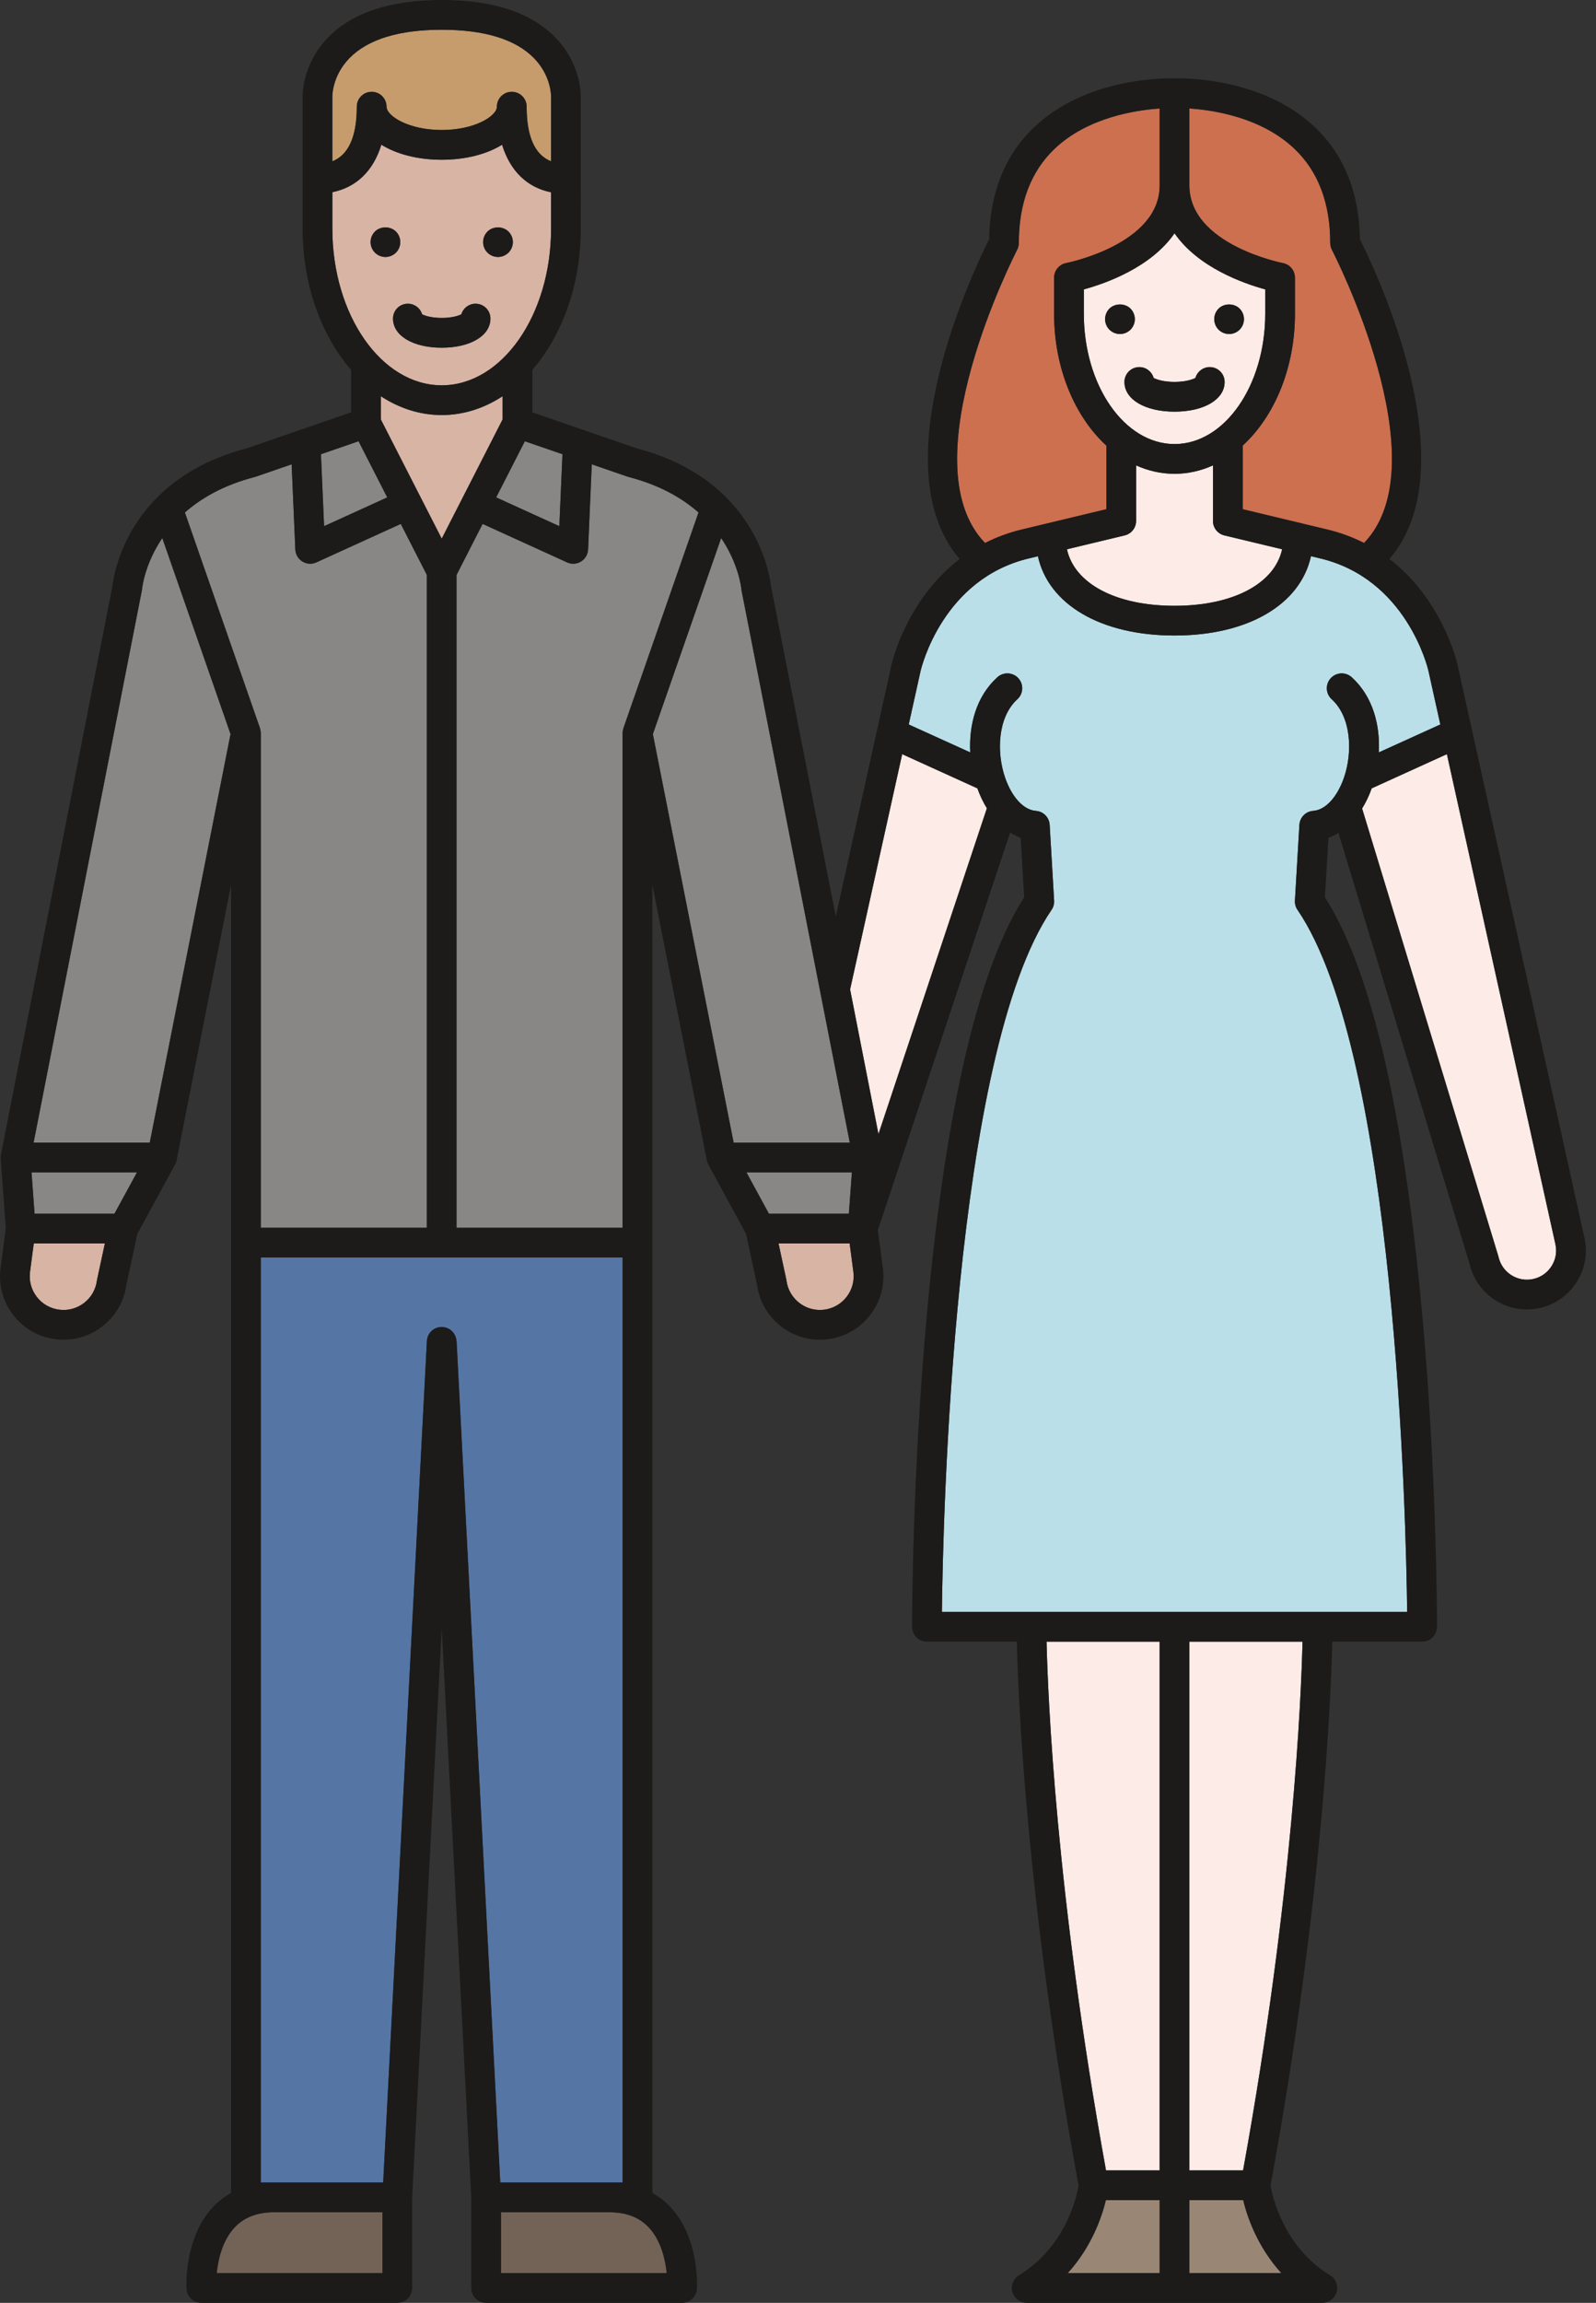 <svg width="52" height="75" viewBox="0 0 52 75" fill="none" xmlns="http://www.w3.org/2000/svg">
<rect x="0" y="0" width="52" height="75" fill="#333333" stroke="none"/>
<path d="M1.126 39.529H3.729L4.463 38.182H1.027L1.126 39.529Z" fill="#898785"/>
<path d="M14.392 12.549C16.357 12.549 17.955 10.258 17.955 7.443V6.262C17.173 6.107 16.619 5.564 16.359 4.713C15.865 5.019 15.176 5.203 14.392 5.203C13.607 5.203 12.919 5.019 12.425 4.712C12.165 5.563 11.61 6.103 10.828 6.259V7.443C10.828 10.258 12.427 12.549 14.392 12.549ZM15.883 7.542C16.063 7.361 16.386 7.361 16.567 7.542C16.658 7.633 16.71 7.757 16.71 7.885C16.71 8.012 16.658 8.136 16.567 8.227C16.477 8.317 16.352 8.369 16.226 8.369C16.098 8.369 15.972 8.317 15.883 8.227C15.791 8.138 15.741 8.012 15.741 7.885C15.741 7.757 15.791 7.633 15.883 7.542ZM13.753 10.236C13.844 10.285 14.066 10.355 14.392 10.355C14.718 10.355 14.94 10.285 15.031 10.236C15.091 10.036 15.276 9.891 15.495 9.891C15.762 9.891 15.979 10.108 15.979 10.376C15.979 10.934 15.326 11.324 14.392 11.324C13.457 11.324 12.804 10.934 12.804 10.376C12.804 10.108 13.021 9.891 13.289 9.891C13.508 9.891 13.693 10.036 13.753 10.236ZM12.075 7.885C12.075 7.757 12.126 7.633 12.217 7.542C12.397 7.361 12.72 7.361 12.901 7.542C12.992 7.633 13.042 7.757 13.042 7.885C13.042 8.012 12.992 8.136 12.901 8.227C12.812 8.317 12.686 8.369 12.56 8.369C12.432 8.369 12.306 8.317 12.217 8.227C12.126 8.136 12.075 8.012 12.075 7.885Z" fill="#D8B4A4"/>
<path d="M4.627 19.187C4.625 19.203 4.623 19.22 4.62 19.235L1.094 37.214H4.879L7.511 23.909L5.287 17.523C4.719 18.362 4.633 19.128 4.627 19.187Z" fill="#898785"/>
<path d="M0.978 41.423C0.94 41.714 1.018 42.002 1.197 42.235C1.376 42.467 1.635 42.616 1.926 42.654C2.218 42.692 2.506 42.614 2.739 42.435C2.971 42.256 3.12 41.997 3.158 41.706C3.16 41.693 3.162 41.679 3.165 41.666L3.417 40.498H1.1L0.978 41.423Z" fill="#D8B4A4"/>
<path d="M12.617 16.2L11.682 14.371L10.457 14.793L10.559 17.137L12.617 16.2Z" fill="#898785"/>
<path d="M8.477 23.74C8.482 23.759 8.487 23.777 8.49 23.796C8.492 23.811 8.493 23.826 8.494 23.841C8.495 23.852 8.497 23.862 8.497 23.873V39.987H13.907V18.724L13.058 17.063L10.307 18.316C10.243 18.345 10.174 18.36 10.106 18.36C10.018 18.36 9.93 18.336 9.853 18.288C9.716 18.204 9.629 18.057 9.622 17.896L9.502 15.122L8.334 15.524C8.322 15.529 8.311 15.532 8.298 15.535C7.288 15.797 6.555 16.222 6.023 16.691L8.47 23.714C8.473 23.723 8.474 23.732 8.477 23.74Z" fill="#898785"/>
<path d="M19.841 72.05H16.324V74.031H21.723C21.679 73.605 21.543 72.97 21.133 72.538C20.821 72.21 20.398 72.05 19.841 72.05Z" fill="#736357"/>
<path d="M20.484 15.535C20.471 15.532 20.459 15.528 20.447 15.524L19.28 15.122L19.16 17.896C19.153 18.057 19.066 18.204 18.929 18.288C18.852 18.335 18.764 18.36 18.676 18.36C18.607 18.36 18.539 18.345 18.475 18.316L15.723 17.062L14.875 18.723V39.986H20.285V23.873C20.285 23.862 20.287 23.851 20.288 23.84C20.289 23.826 20.29 23.811 20.292 23.796C20.295 23.777 20.3 23.759 20.305 23.74C20.308 23.731 20.309 23.722 20.312 23.713L22.759 16.69C22.226 16.222 21.494 15.797 20.484 15.535Z" fill="#898785"/>
<path d="M20.287 40.955H8.498V71.081H12.485L13.909 43.678C13.923 43.411 14.148 43.204 14.417 43.219C14.667 43.232 14.861 43.433 14.873 43.678L14.877 43.678L16.3 71.081H20.287V40.955Z" fill="#5576A5"/>
<path d="M7.65 72.538C7.241 72.97 7.105 73.604 7.061 74.031H12.459V72.05H8.942C8.385 72.05 7.962 72.21 7.65 72.538Z" fill="#736357"/>
<path d="M24.162 19.235C24.159 19.219 24.157 19.202 24.155 19.185C24.149 19.127 24.064 18.362 23.496 17.523L21.271 23.909L23.903 37.214H27.688L24.162 19.235Z" fill="#898785"/>
<path d="M41.798 8.568C42.03 8.612 42.191 8.816 42.191 9.044H42.192V10.217C42.192 11.997 41.516 13.571 40.488 14.512V16.584L43.223 17.241C43.674 17.346 44.078 17.5 44.442 17.684C46.969 15.069 43.433 8.209 43.396 8.138C43.36 8.068 43.341 7.991 43.341 7.913C43.341 6.621 42.953 5.592 42.187 4.857C41.104 3.818 39.527 3.584 38.752 3.533V6.04C38.752 7.967 41.767 8.562 41.798 8.568Z" fill="#CC7050"/>
<path d="M38.267 15.431C37.829 15.431 37.409 15.334 37.015 15.157V16.966C37.015 17.19 36.862 17.385 36.644 17.437L34.762 17.889C35.005 19.004 36.35 19.73 38.267 19.73C40.184 19.73 41.529 19.004 41.773 17.889L39.891 17.438C39.673 17.385 39.52 17.191 39.52 16.966V15.157C39.126 15.334 38.705 15.431 38.267 15.431Z" fill="#FCEBE6"/>
<path d="M33.314 17.24L36.047 16.584V14.513C35.019 13.572 34.343 11.997 34.343 10.217V9.044H34.344C34.344 8.816 34.505 8.612 34.737 8.568C34.776 8.561 37.783 7.956 37.783 6.04V3.534C37.006 3.586 35.422 3.823 34.344 4.861C33.581 5.596 33.194 6.623 33.194 7.913C33.194 7.991 33.175 8.068 33.139 8.138C33.102 8.209 29.566 15.07 32.093 17.685C32.458 17.5 32.863 17.346 33.314 17.24Z" fill="#CC7050"/>
<path d="M14.392 13.518C13.68 13.518 13.007 13.296 12.407 12.903V13.66L14.392 17.544L16.376 13.66V12.904C15.776 13.296 15.103 13.518 14.392 13.518Z" fill="#D8B4A4"/>
<path d="M11.625 3.475C11.625 3.207 11.842 2.99 12.11 2.99H12.11H12.11C12.377 2.99 12.594 3.207 12.594 3.475C12.594 3.777 13.311 4.234 14.392 4.234C15.473 4.234 16.19 3.777 16.19 3.475C16.19 3.207 16.407 2.99 16.674 2.99H16.674C16.674 2.99 16.674 2.99 16.674 2.99C16.942 2.99 17.159 3.207 17.159 3.475C17.159 4.45 17.427 5.045 17.956 5.254V3.164C17.956 3.122 17.962 2.469 17.395 1.89C16.795 1.279 15.784 0.969 14.392 0.969C13 0.969 11.989 1.279 11.389 1.89C10.822 2.469 10.828 3.122 10.828 3.15V5.254C11.357 5.045 11.625 4.45 11.625 3.475Z" fill="#C69C6D"/>
<path d="M35.312 10.217C35.312 12.558 36.638 14.463 38.268 14.463C39.898 14.463 41.223 12.558 41.223 10.217V9.426C40.514 9.231 39.035 8.711 38.268 7.598C37.501 8.711 36.022 9.231 35.312 9.426V10.217ZM39.704 10.051C39.885 9.871 40.208 9.871 40.388 10.051C40.479 10.142 40.53 10.266 40.53 10.394C40.53 10.522 40.479 10.646 40.388 10.737C40.299 10.826 40.173 10.879 40.047 10.879C39.919 10.879 39.793 10.826 39.704 10.737C39.613 10.646 39.563 10.522 39.563 10.394C39.563 10.266 39.613 10.142 39.704 10.051ZM37.586 12.309C37.68 12.361 37.916 12.439 38.268 12.439C38.62 12.439 38.856 12.361 38.95 12.309C39.007 12.105 39.194 11.957 39.416 11.957C39.683 11.957 39.9 12.173 39.9 12.441C39.9 13.01 39.229 13.408 38.268 13.408C37.307 13.408 36.636 13.01 36.636 12.441C36.636 12.173 36.853 11.957 37.12 11.957C37.342 11.956 37.529 12.105 37.586 12.309ZM36.147 10.051C36.329 9.871 36.653 9.871 36.833 10.051C36.922 10.142 36.974 10.266 36.974 10.394C36.974 10.522 36.922 10.646 36.833 10.737C36.742 10.826 36.618 10.879 36.49 10.879C36.362 10.879 36.238 10.826 36.147 10.737C36.056 10.646 36.006 10.522 36.006 10.394C36.006 10.266 36.056 10.142 36.147 10.051Z" fill="#FCEBE6"/>
<path d="M16.166 16.2L18.224 17.137L18.326 14.793L17.1 14.371L16.166 16.2Z" fill="#898785"/>
<path d="M47.142 24.561L44.692 25.675C44.606 25.917 44.5 26.136 44.379 26.332L48.815 40.903C48.819 40.914 48.822 40.926 48.824 40.937C48.88 41.185 49.029 41.395 49.243 41.531C49.458 41.667 49.712 41.711 49.96 41.654C50.207 41.599 50.418 41.45 50.553 41.235C50.689 41.021 50.733 40.766 50.677 40.519L47.142 24.561Z" fill="#FCEBE6"/>
<path d="M27.756 38.182H24.32L25.053 39.529H27.657L27.756 38.182Z" fill="#898785"/>
<path d="M27.682 40.498H25.365L25.617 41.666C25.62 41.679 25.622 41.692 25.624 41.706C25.662 41.997 25.811 42.256 26.044 42.435C26.277 42.614 26.565 42.692 26.856 42.654C27.147 42.616 27.406 42.467 27.585 42.235C27.764 42.002 27.842 41.714 27.804 41.423L27.682 40.498Z" fill="#D8B4A4"/>
<path d="M34.789 74.032H37.785V71.655H36.032C35.9 72.2 35.572 73.169 34.789 74.032Z" fill="#998675"/>
<path d="M29.394 24.561L27.697 32.224L28.622 36.937L32.155 26.325C32.035 26.13 31.93 25.914 31.845 25.675L29.394 24.561Z" fill="#FCEBE6"/>
<path d="M36.035 70.686H37.784V53.465H34.099C34.14 55.227 34.4 61.68 36.035 70.686Z" fill="#FCEBE6"/>
<path d="M38.752 70.686H40.501C42.139 61.667 42.397 55.22 42.438 53.465H38.752V70.686Z" fill="#FCEBE6"/>
<path d="M44.04 22.056C44.731 22.683 44.97 23.616 44.923 24.505L46.928 23.595L46.541 21.852C46.514 21.733 45.815 18.845 42.999 18.183L42.713 18.114C42.37 19.681 40.675 20.698 38.267 20.698C35.86 20.698 34.159 19.683 33.816 18.116L33.538 18.183C30.72 18.845 30.021 21.733 29.993 21.856L29.607 23.595L31.612 24.505C31.565 23.616 31.804 22.683 32.495 22.056C32.694 21.877 33 21.892 33.18 22.09C33.359 22.288 33.344 22.594 33.146 22.774C32.506 23.355 32.461 24.498 32.747 25.327C32.968 25.966 33.352 26.38 33.75 26.409C33.993 26.426 34.185 26.621 34.199 26.863L34.344 29.331C34.351 29.438 34.321 29.544 34.261 29.632C31.052 34.33 30.721 49.576 30.688 52.496H45.847C45.813 49.576 45.482 34.329 42.274 29.632C42.213 29.544 42.184 29.438 42.19 29.331L42.336 26.863C42.35 26.621 42.542 26.426 42.785 26.409C43.183 26.38 43.567 25.966 43.788 25.327C44.074 24.498 44.029 23.354 43.389 22.774C43.191 22.594 43.176 22.288 43.355 22.09C43.535 21.892 43.842 21.877 44.04 22.056Z" fill="#BADFE8"/>
<path d="M38.752 71.655V74.032H41.748C40.965 73.169 40.637 72.2 40.505 71.655H38.752Z" fill="#998675"/>
<path d="M36.636 12.44C36.636 13.009 37.307 13.406 38.268 13.406C39.229 13.406 39.9 13.009 39.9 12.44C39.9 12.172 39.683 11.955 39.415 11.955C39.194 11.955 39.007 12.104 38.949 12.307C38.856 12.36 38.62 12.438 38.267 12.438C37.915 12.438 37.679 12.36 37.586 12.307C37.529 12.104 37.342 11.955 37.12 11.955C36.853 11.955 36.636 12.172 36.636 12.44Z" fill="#1C1B1A"/>
<path d="M36.49 10.879C36.618 10.879 36.742 10.826 36.833 10.737C36.922 10.646 36.975 10.522 36.975 10.394C36.975 10.266 36.922 10.142 36.833 10.051C36.653 9.871 36.329 9.871 36.147 10.051C36.056 10.142 36.006 10.266 36.006 10.394C36.006 10.522 36.056 10.646 36.147 10.737C36.238 10.826 36.362 10.879 36.49 10.879Z" fill="#1C1B1A"/>
<path d="M40.047 10.879C40.173 10.879 40.299 10.826 40.388 10.737C40.479 10.646 40.529 10.522 40.529 10.394C40.529 10.266 40.479 10.142 40.388 10.051C40.208 9.871 39.884 9.871 39.704 10.051C39.613 10.142 39.562 10.266 39.562 10.394C39.562 10.522 39.613 10.646 39.704 10.737C39.793 10.826 39.919 10.879 40.047 10.879Z" fill="#1C1B1A"/>
<path d="M12.805 10.376C12.805 10.934 13.457 11.324 14.392 11.324C15.327 11.324 15.979 10.934 15.979 10.376C15.979 10.108 15.762 9.892 15.495 9.892C15.276 9.892 15.091 10.037 15.031 10.236C14.94 10.285 14.718 10.355 14.392 10.355C14.066 10.355 13.844 10.285 13.753 10.236C13.693 10.037 13.508 9.892 13.289 9.892C13.021 9.892 12.805 10.108 12.805 10.376Z" fill="#1C1B1A"/>
<path d="M12.9 8.228C12.991 8.137 13.041 8.013 13.041 7.885C13.041 7.757 12.991 7.633 12.9 7.542C12.719 7.362 12.396 7.362 12.216 7.542C12.125 7.633 12.074 7.757 12.074 7.885C12.074 8.013 12.125 8.137 12.216 8.228C12.305 8.317 12.431 8.37 12.559 8.37C12.684 8.37 12.81 8.317 12.9 8.228Z" fill="#1C1B1A"/>
<path d="M16.226 8.37C16.352 8.37 16.477 8.317 16.567 8.228C16.658 8.137 16.71 8.013 16.71 7.885C16.71 7.757 16.658 7.633 16.567 7.542C16.386 7.362 16.063 7.362 15.883 7.542C15.792 7.633 15.741 7.757 15.741 7.885C15.741 8.013 15.792 8.139 15.883 8.228C15.972 8.317 16.098 8.37 16.226 8.37Z" fill="#1C1B1A"/>
<path d="M47.487 21.641C47.462 21.529 46.984 19.52 45.269 18.204C47.88 15.185 44.786 8.739 44.309 7.794C44.285 6.283 43.797 5.06 42.858 4.158C41.145 2.513 38.541 2.544 38.268 2.552C37.997 2.544 35.392 2.512 33.678 4.158C32.739 5.06 32.251 6.282 32.227 7.794C31.75 8.739 28.655 15.186 31.267 18.205C29.552 19.521 29.074 21.53 29.048 21.643L27.231 29.848L25.117 19.07C25.077 18.712 24.618 15.616 20.747 14.602L17.345 13.43V12.045C18.311 10.93 18.924 9.281 18.924 7.443L18.923 3.183C18.925 3.14 18.955 2.115 18.107 1.234C17.32 0.415 16.07 0 14.392 0C12.713 0 11.463 0.415 10.676 1.234C9.828 2.115 9.858 3.14 9.859 3.164V7.443C9.859 9.281 10.472 10.93 11.438 12.045V13.43L8.036 14.602C4.165 15.616 3.706 18.712 3.666 19.07L0.031 37.605C0.023 37.647 0.02 37.69 0.023 37.733L0.189 39.999L0.018 41.298C-0.054 41.846 0.093 42.388 0.43 42.826C0.766 43.264 1.254 43.544 1.801 43.615C1.892 43.627 1.982 43.632 2.072 43.632C2.526 43.632 2.964 43.484 3.329 43.203C3.761 42.87 4.04 42.391 4.116 41.852L4.476 40.184L5.703 37.929C5.727 37.886 5.743 37.84 5.753 37.792L7.528 28.818V40.471C7.528 40.471 7.529 40.472 7.529 40.473C7.529 40.474 7.528 40.475 7.528 40.475V71.422C7.313 71.542 7.117 71.692 6.943 71.876C5.991 72.885 6.072 74.476 6.076 74.543C6.09 74.8 6.302 75 6.559 75H12.944C13.212 75 13.428 74.783 13.428 74.516V71.577L14.392 53.033L15.355 71.577V74.516C15.355 74.783 15.572 75 15.839 75H22.224C22.481 75 22.693 74.8 22.708 74.543C22.712 74.476 22.792 72.885 21.84 71.876C21.666 71.692 21.47 71.542 21.255 71.422V40.475C21.255 40.475 21.255 40.474 21.255 40.473C21.255 40.472 21.255 40.471 21.255 40.471V28.818L23.03 37.792C23.04 37.84 23.056 37.886 23.08 37.929L24.307 40.184L24.667 41.852C24.743 42.391 25.022 42.87 25.454 43.203C25.819 43.484 26.257 43.632 26.711 43.632C26.801 43.632 26.891 43.627 26.982 43.615C27.529 43.544 28.016 43.264 28.354 42.826C28.691 42.388 28.837 41.845 28.765 41.297L28.602 40.061L32.912 27.116C33.022 27.184 33.136 27.244 33.255 27.286L33.369 29.226C29.758 34.805 29.716 52.235 29.716 52.98C29.716 53.248 29.933 53.465 30.2 53.465H33.13C33.171 55.248 33.435 61.907 35.141 71.179C35.085 71.516 34.742 73.156 33.199 74.103C33.014 74.216 32.927 74.438 32.986 74.647C33.045 74.856 33.235 75 33.452 75H43.084C43.301 75 43.492 74.856 43.551 74.647C43.609 74.438 43.522 74.216 43.337 74.103C41.807 73.164 41.454 71.516 41.396 71.177C43.099 61.917 43.365 55.258 43.407 53.465H46.336C46.603 53.465 46.82 53.248 46.82 52.98C46.82 52.235 46.779 34.805 43.168 29.226L43.282 27.286C43.395 27.246 43.503 27.19 43.608 27.126L47.883 41.168C47.999 41.66 48.298 42.079 48.726 42.35C49.036 42.546 49.388 42.647 49.746 42.647C49.888 42.647 50.031 42.631 50.173 42.599C50.673 42.486 51.099 42.185 51.373 41.752C51.646 41.319 51.735 40.805 51.622 40.307L47.487 21.641ZM38.752 3.533C39.527 3.583 41.105 3.817 42.187 4.857C42.953 5.592 43.341 6.621 43.341 7.913C43.341 7.991 43.36 8.068 43.396 8.137C43.433 8.208 46.969 15.069 44.443 17.684C44.078 17.5 43.674 17.346 43.224 17.24L40.489 16.584V14.512C41.517 13.571 42.192 11.997 42.192 10.217V9.044H42.191C42.192 8.815 42.031 8.612 41.798 8.568C41.768 8.562 38.752 7.966 38.752 6.04V3.533H38.752ZM39.892 17.437L41.774 17.889C41.53 19.004 40.185 19.73 38.268 19.73C36.351 19.73 35.006 19.004 34.763 17.889L36.645 17.437C36.862 17.385 37.016 17.19 37.016 16.966V15.157C37.41 15.334 37.83 15.431 38.268 15.431C38.706 15.431 39.127 15.334 39.52 15.157V16.966C39.52 17.19 39.674 17.385 39.892 17.437ZM38.268 7.597C39.035 8.71 40.514 9.231 41.224 9.425V10.217C41.224 12.558 39.898 14.462 38.268 14.462C36.638 14.462 35.313 12.558 35.313 10.217V9.425C36.022 9.231 37.501 8.71 38.268 7.597ZM33.14 8.137C33.176 8.068 33.195 7.991 33.195 7.913C33.195 6.623 33.582 5.596 34.345 4.861C35.422 3.823 37.006 3.586 37.784 3.534V6.04C37.784 7.956 34.776 8.56 34.737 8.568C34.505 8.612 34.344 8.816 34.344 9.044H34.344V10.217C34.344 11.997 35.019 13.572 36.047 14.513V16.584L33.314 17.24C32.863 17.346 32.459 17.5 32.094 17.684C29.567 15.069 33.103 8.208 33.14 8.137ZM18.326 14.793L18.224 17.137L16.166 16.199L17.1 14.371L18.326 14.793ZM14.392 17.543L12.407 13.659V12.903C13.007 13.296 13.68 13.517 14.392 13.517C15.103 13.517 15.776 13.296 16.376 12.903V13.659L14.392 17.543ZM10.828 3.15C10.827 3.122 10.822 2.469 11.389 1.89C11.989 1.279 12.999 0.969 14.392 0.969C15.784 0.969 16.794 1.279 17.394 1.89C17.962 2.469 17.956 3.122 17.955 3.164V5.254C17.426 5.045 17.159 4.45 17.159 3.475C17.159 3.207 16.942 2.99 16.674 2.99C16.674 2.99 16.674 2.99 16.674 2.99H16.674C16.406 2.99 16.189 3.207 16.189 3.475C16.189 3.777 15.472 4.234 14.392 4.234C13.311 4.234 12.594 3.777 12.594 3.475C12.594 3.207 12.377 2.99 12.109 2.99H12.109H12.109C11.841 2.99 11.625 3.207 11.625 3.475C11.625 4.45 11.356 5.045 10.828 5.254V3.15ZM10.828 7.443V6.259C11.61 6.103 12.165 5.563 12.425 4.713C12.919 5.019 13.607 5.203 14.392 5.203C15.176 5.203 15.865 5.019 16.358 4.713C16.619 5.564 17.172 6.107 17.955 6.263V7.443C17.955 10.258 16.357 12.549 14.392 12.549C12.427 12.549 10.828 10.258 10.828 7.443ZM11.683 14.371L12.617 16.199L10.559 17.137L10.457 14.793L11.683 14.371ZM3.165 41.666C3.162 41.679 3.16 41.693 3.158 41.706C3.12 41.997 2.971 42.256 2.739 42.435C2.506 42.614 2.218 42.692 1.926 42.654C1.635 42.616 1.376 42.468 1.197 42.235C1.018 42.002 0.94 41.714 0.978 41.424L1.1 40.498H3.417L3.165 41.666ZM3.729 39.529H1.126L1.027 38.182H4.463L3.729 39.529ZM4.88 37.213H1.095L4.621 19.235C4.624 19.22 4.626 19.202 4.628 19.187C4.634 19.127 4.72 18.362 5.288 17.523L7.512 23.908L4.88 37.213ZM6.024 16.691C6.556 16.222 7.288 15.798 8.298 15.536C8.31 15.533 8.322 15.529 8.335 15.525L9.502 15.122L9.622 17.896C9.629 18.057 9.716 18.204 9.853 18.288C9.93 18.336 10.018 18.36 10.106 18.36C10.175 18.36 10.243 18.345 10.307 18.316L13.058 17.063L13.907 18.724V39.986H8.497V23.873C8.497 23.862 8.495 23.852 8.494 23.841C8.493 23.826 8.492 23.811 8.49 23.796C8.487 23.777 8.482 23.759 8.476 23.74C8.474 23.732 8.473 23.723 8.47 23.714L6.024 16.691ZM12.46 74.031H7.061C7.105 73.604 7.241 72.97 7.651 72.538C7.963 72.209 8.385 72.049 8.943 72.049H12.46V74.031ZM14.876 43.678L14.872 43.678C14.86 43.433 14.666 43.232 14.416 43.219C14.147 43.204 13.921 43.411 13.908 43.678L12.484 71.081H8.497V40.955H20.286V71.081H16.299L14.876 43.678ZM21.722 74.031H16.323V72.049H19.84C20.398 72.049 20.82 72.209 21.132 72.538C21.542 72.97 21.678 73.604 21.722 74.031ZM20.313 23.714C20.31 23.723 20.309 23.732 20.307 23.741C20.301 23.759 20.296 23.777 20.293 23.797C20.291 23.811 20.29 23.826 20.289 23.841C20.288 23.852 20.286 23.862 20.286 23.874V39.987H14.876V18.724L15.725 17.063L18.476 18.316C18.54 18.345 18.608 18.36 18.677 18.36C18.765 18.36 18.853 18.336 18.93 18.288C19.067 18.204 19.154 18.057 19.161 17.896L19.281 15.122L20.448 15.524C20.46 15.529 20.472 15.532 20.485 15.535C21.495 15.797 22.227 16.222 22.759 16.691L20.313 23.714ZM23.903 37.213L21.271 23.908L23.496 17.523C24.063 18.362 24.149 19.126 24.155 19.184C24.157 19.201 24.159 19.218 24.162 19.235L27.688 37.214H23.903V37.213ZM25.053 39.529L24.32 38.182H27.756L27.657 39.529H25.053ZM27.586 42.235C27.407 42.468 27.148 42.616 26.857 42.654C26.566 42.692 26.277 42.614 26.045 42.435C25.812 42.256 25.663 41.997 25.625 41.706C25.623 41.693 25.621 41.679 25.618 41.666L25.366 40.498H27.683L27.805 41.423C27.843 41.714 27.765 42.002 27.586 42.235ZM28.621 36.937L27.697 32.224L29.394 24.562L31.844 25.675C31.93 25.914 32.035 26.13 32.154 26.325L28.621 36.937ZM37.784 74.031H34.788C35.571 73.168 35.899 72.2 36.031 71.655H37.784V74.031ZM37.784 70.686H36.035C34.4 61.68 34.139 55.227 34.098 53.465H37.783V70.686H37.784ZM41.748 74.031H38.752V71.655H40.505C40.637 72.2 40.965 73.168 41.748 74.031ZM40.502 70.686H38.752V53.465H42.438C42.397 55.22 42.139 61.667 40.502 70.686ZM43.389 22.774C44.03 23.355 44.075 24.498 43.789 25.327C43.568 25.966 43.184 26.38 42.785 26.409C42.543 26.426 42.351 26.621 42.336 26.864L42.191 29.331C42.185 29.438 42.214 29.544 42.275 29.633C45.482 34.329 45.814 49.576 45.848 52.496H30.688C30.722 49.576 31.053 34.33 34.261 29.633C34.322 29.544 34.351 29.438 34.345 29.331L34.2 26.864C34.186 26.621 33.993 26.426 33.751 26.409C33.353 26.38 32.968 25.966 32.748 25.327C32.461 24.498 32.507 23.355 33.147 22.774C33.345 22.595 33.36 22.288 33.18 22.09C33.001 21.892 32.695 21.877 32.496 22.057C31.805 22.683 31.566 23.616 31.612 24.505L29.608 23.595L29.993 21.856C30.022 21.733 30.721 18.845 33.539 18.183L33.817 18.116C34.16 19.683 35.861 20.698 38.268 20.698C40.675 20.698 42.371 19.681 42.714 18.114L43 18.183C45.816 18.845 46.515 21.733 46.542 21.852L46.928 23.595L44.924 24.505C44.971 23.616 44.732 22.683 44.041 22.057C43.842 21.877 43.536 21.892 43.356 22.09C43.176 22.288 43.191 22.594 43.389 22.774ZM50.553 41.235C50.418 41.449 50.207 41.598 49.96 41.654C49.712 41.71 49.458 41.666 49.243 41.531C49.029 41.395 48.88 41.184 48.824 40.937C48.822 40.925 48.819 40.914 48.815 40.903L44.379 26.332C44.5 26.136 44.606 25.917 44.692 25.675L47.142 24.561L50.677 40.519C50.733 40.766 50.689 41.021 50.553 41.235Z" fill="#1C1B1A"/>
</svg>

